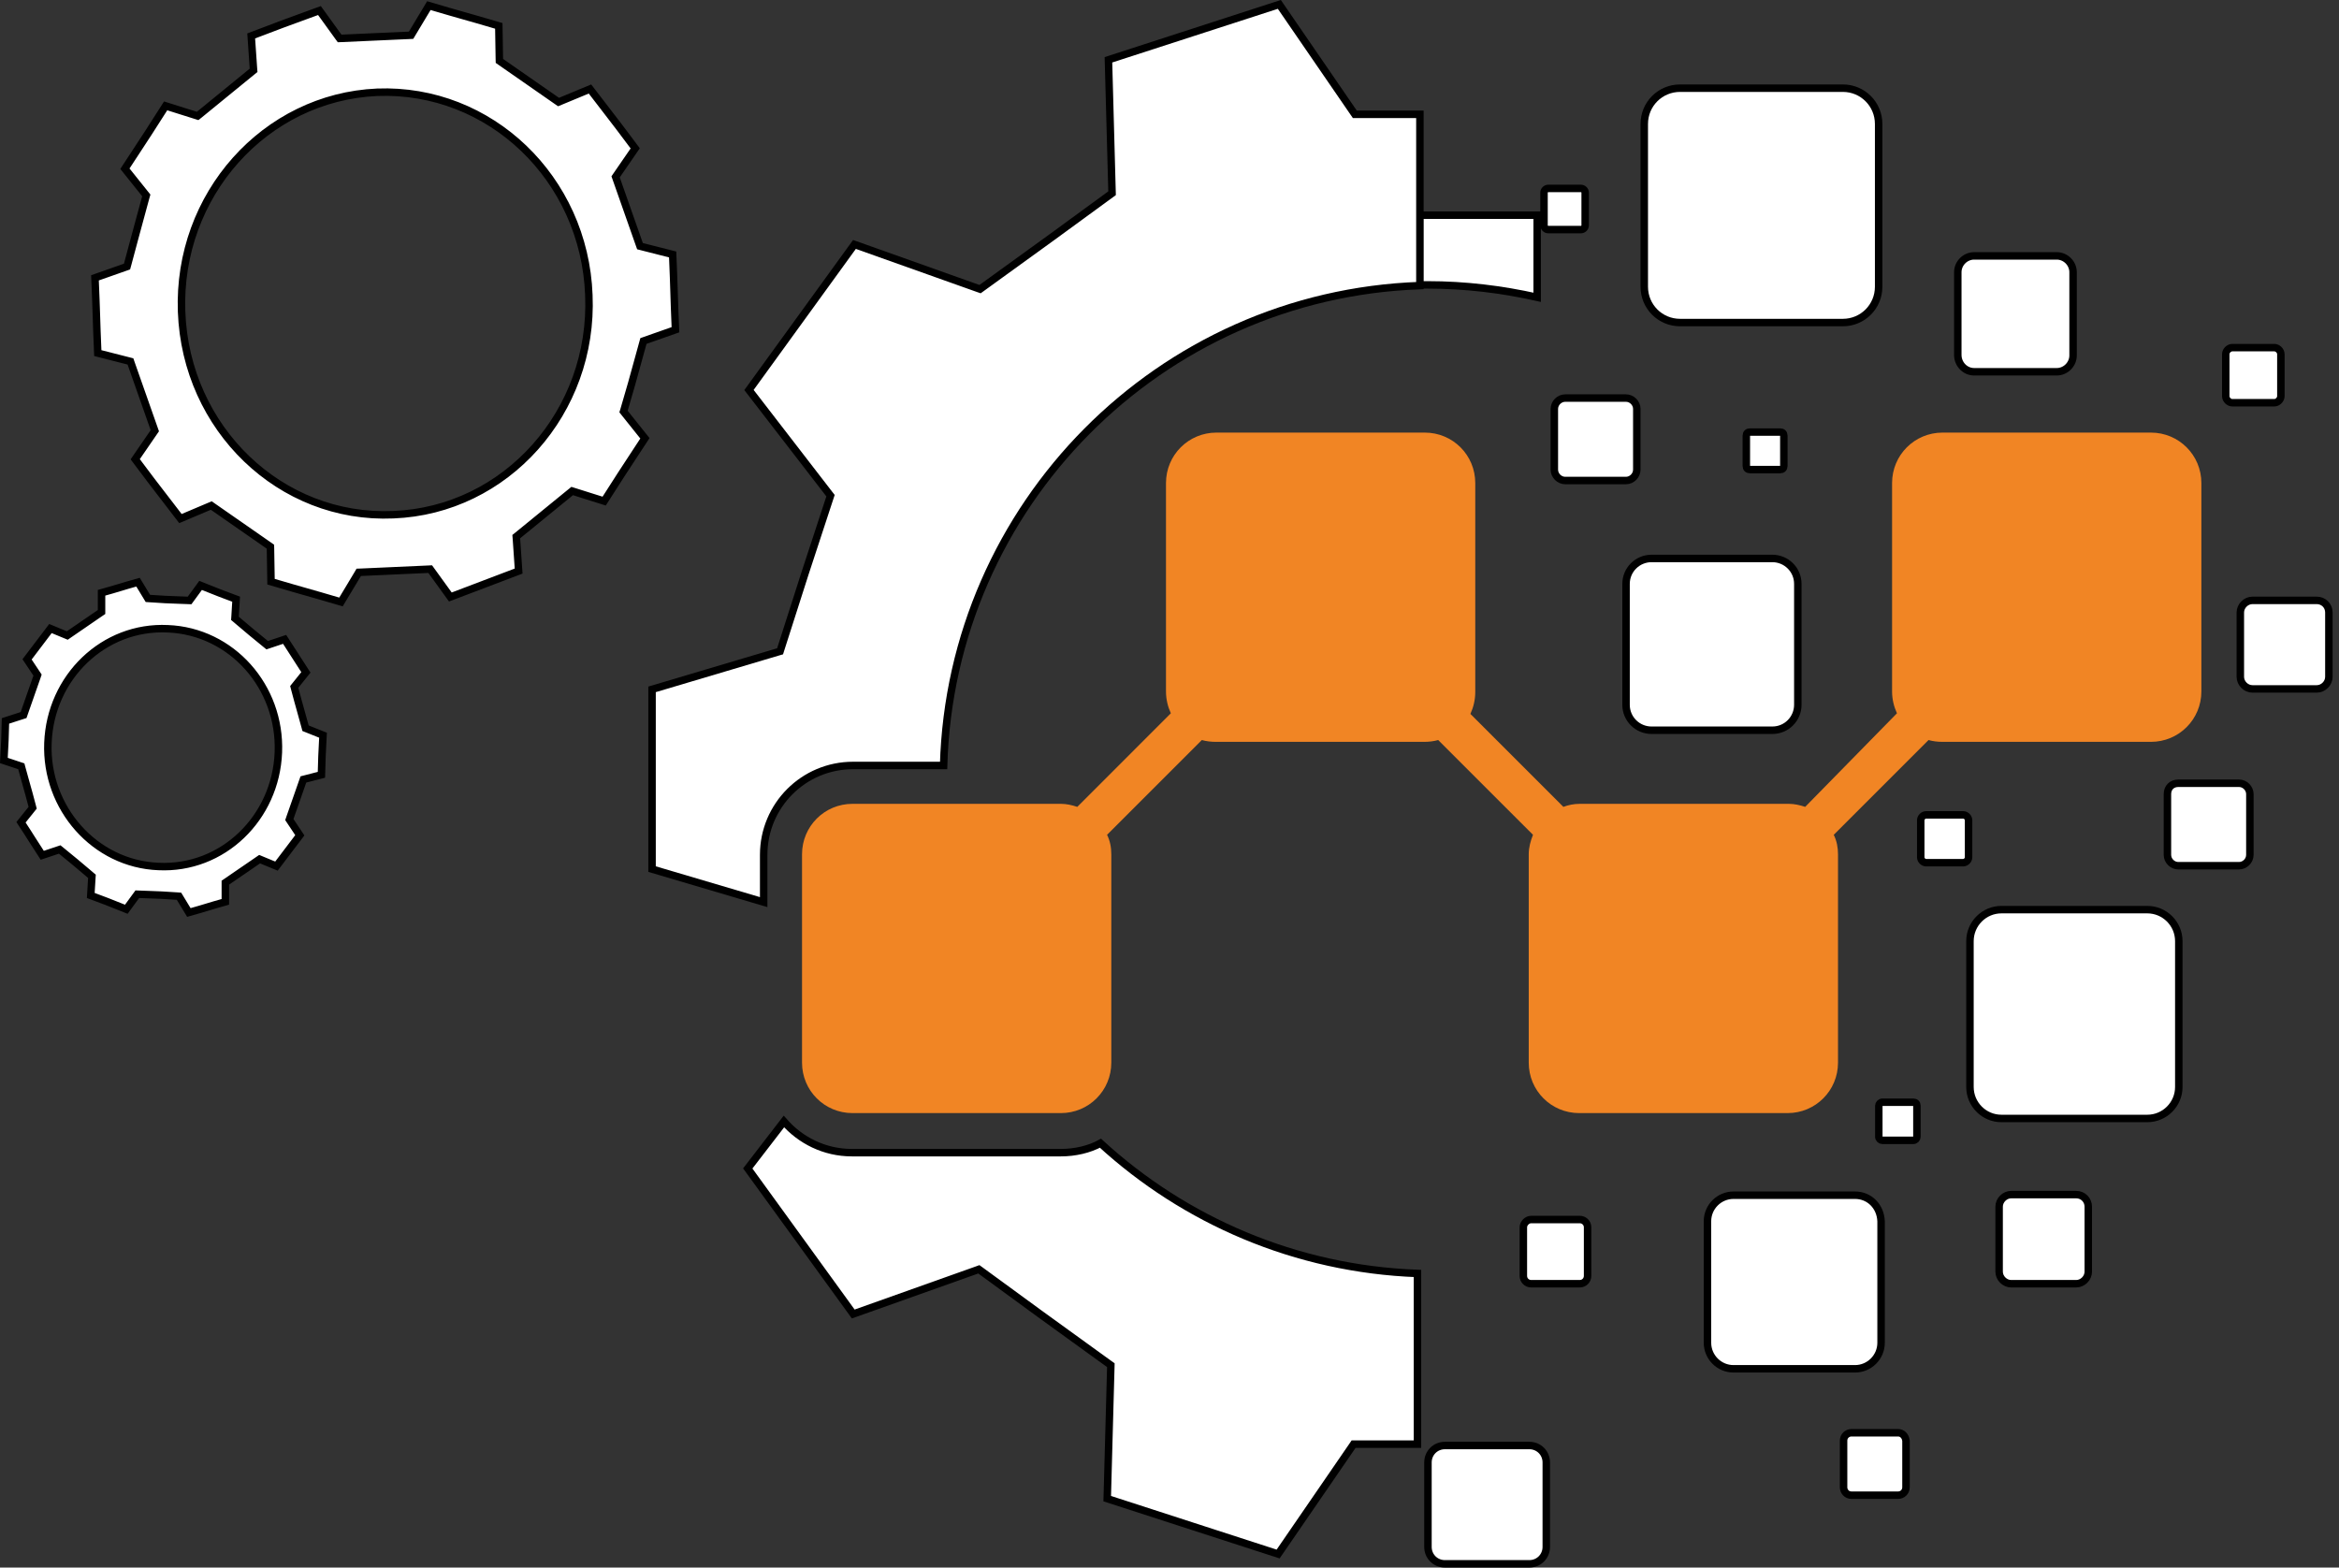 <svg width="94" height="63" viewBox="0 0 94 63" fill="none" xmlns="http://www.w3.org/2000/svg">
<rect x="0" y="0" width="94" height="63" fill="#333333" stroke="none"/>
<path d="M57.045 11.449V8.648H61.776V11.948C60.358 11.63 58.893 11.449 57.359 11.449H57.359H57.358H57.357H57.356H57.355H57.354H57.353H57.353H57.352H57.351H57.35H57.349H57.348H57.347H57.346H57.346H57.345H57.344H57.343H57.342H57.341H57.34H57.34H57.339H57.338H57.337H57.336H57.335H57.334H57.334H57.333H57.332H57.331H57.33H57.329H57.328H57.327H57.327H57.326H57.325H57.324H57.323H57.322H57.321H57.32H57.319H57.319H57.318H57.317H57.316H57.315H57.314H57.313H57.312H57.312H57.311H57.31H57.309H57.308H57.307H57.306H57.305H57.304H57.303H57.303H57.302H57.301H57.3H57.299H57.298H57.297H57.296H57.295H57.295H57.294H57.293H57.292H57.291H57.29H57.289H57.288H57.287H57.286H57.286H57.285H57.284H57.283H57.282H57.281H57.28H57.279H57.278H57.278H57.277H57.276H57.275H57.274H57.273H57.272H57.271H57.27H57.269H57.269H57.268H57.267H57.266H57.265H57.264H57.263H57.262H57.261H57.26H57.259H57.258H57.258H57.257H57.256H57.255H57.254H57.253H57.252H57.251H57.25H57.249H57.248H57.248H57.247H57.246H57.245H57.244H57.243H57.242H57.241H57.24H57.239H57.239H57.237H57.237H57.236H57.235H57.234H57.233H57.232H57.231H57.23H57.229H57.228H57.227H57.227H57.226H57.225H57.224H57.223H57.222H57.221H57.22H57.219H57.218H57.217H57.216H57.215H57.215H57.214H57.213H57.212H57.211H57.21H57.209H57.208H57.207H57.206H57.205H57.205H57.203H57.203H57.202H57.201H57.2H57.199H57.198H57.197H57.196H57.195H57.194H57.193H57.193H57.191H57.191H57.19H57.189H57.188H57.187H57.186H57.185H57.184H57.183H57.182H57.181H57.18H57.179H57.179H57.178H57.177H57.176H57.175H57.174H57.173H57.172H57.171H57.17H57.169H57.168H57.167H57.166H57.166H57.165H57.164H57.163H57.162H57.161H57.16H57.159H57.158H57.157H57.156H57.155H57.154H57.154H57.153H57.152H57.151H57.15H57.149H57.148H57.147H57.146H57.145H57.144H57.143H57.142H57.141H57.141H57.14H57.139H57.138H57.137H57.136H57.135H57.134H57.133H57.132H57.131H57.13H57.129H57.128H57.127H57.127H57.126H57.125H57.124H57.123H57.122H57.121H57.12H57.119H57.118H57.117H57.116H57.115H57.114H57.114H57.113H57.112H57.111H57.11H57.109H57.108H57.107H57.106H57.105H57.104H57.103H57.102H57.102H57.1H57.1H57.099H57.098H57.097H57.096H57.095H57.094H57.093H57.092H57.091H57.09H57.089H57.089H57.087H57.087H57.086H57.085H57.084H57.083H57.082H57.081H57.08H57.079H57.078H57.077H57.076H57.075H57.075H57.074H57.073H57.072H57.071H57.07H57.069H57.068H57.067H57.066H57.065H57.064H57.063H57.062H57.062H57.061H57.06H57.059H57.058H57.057H57.056H57.055H57.054H57.053H57.052H57.051H57.05H57.05H57.049H57.048H57.047H57.046H57.045Z" fill="white" stroke="black" stroke-width="0.3"/>
<path d="M25.081 16.464L25.058 16.539L25.107 16.601L25.918 17.615C25.753 17.866 25.622 18.066 25.511 18.236C25.052 18.935 24.941 19.104 24.28 20.139L23.072 19.758L22.995 19.734L22.932 19.785C22.48 20.151 22.175 20.402 21.869 20.652L21.869 20.652C21.564 20.902 21.259 21.152 20.808 21.518L20.747 21.567L20.753 21.645L20.843 22.951C20.146 23.216 19.808 23.344 19.471 23.472L19.469 23.473L19.469 23.473C19.132 23.601 18.794 23.729 18.099 23.993L17.337 22.939L17.289 22.873L17.209 22.877C16.634 22.901 16.243 22.92 15.853 22.938C15.462 22.956 15.072 22.975 14.498 22.999L14.417 23.002L14.376 23.072L13.703 24.193C12.997 23.984 12.648 23.885 12.299 23.786L12.299 23.786C11.95 23.687 11.601 23.588 10.892 23.378L10.87 22.047L10.868 21.971L10.805 21.927C10.329 21.597 10.006 21.372 9.683 21.146L9.682 21.146L9.682 21.146C9.359 20.92 9.035 20.694 8.558 20.364L8.491 20.317L8.415 20.349L7.252 20.841C6.917 20.403 6.706 20.13 6.531 19.903C6.217 19.497 6.019 19.24 5.434 18.457L6.179 17.373L6.222 17.311L6.197 17.239C6.002 16.677 5.867 16.298 5.733 15.92C5.599 15.541 5.465 15.163 5.269 14.602L5.243 14.526L5.165 14.506L3.93 14.191C3.897 13.426 3.885 13.054 3.874 12.681L3.874 12.681C3.862 12.307 3.85 11.934 3.817 11.166L5.031 10.739L5.105 10.713L5.126 10.637C5.249 10.184 5.338 9.848 5.42 9.541C5.551 9.051 5.663 8.632 5.858 7.927L5.879 7.853L5.831 7.793L5.02 6.78C5.184 6.528 5.316 6.328 5.427 6.159C5.886 5.46 5.997 5.291 6.657 4.255L7.866 4.636L7.943 4.66L8.006 4.61C8.458 4.243 8.763 3.992 9.069 3.742L9.069 3.742C9.374 3.492 9.679 3.242 10.13 2.876L10.191 2.827L10.185 2.749L10.095 1.444C11.31 0.981 11.432 0.936 12.364 0.597C12.502 0.546 12.658 0.49 12.838 0.424L13.601 1.48L13.649 1.545L13.729 1.542C14.304 1.517 14.694 1.499 15.085 1.481L15.085 1.481C15.476 1.462 15.866 1.444 16.44 1.42L16.521 1.416L16.562 1.347L17.235 0.226C17.941 0.435 18.29 0.534 18.639 0.633L18.639 0.633C18.988 0.732 19.337 0.83 20.046 1.04L20.068 2.371L20.07 2.448L20.133 2.492C20.609 2.821 20.932 3.047 21.256 3.273L21.256 3.273C21.579 3.499 21.903 3.725 22.38 4.055L22.447 4.101L22.522 4.07L23.71 3.577C24.045 4.015 24.256 4.289 24.432 4.516C24.745 4.921 24.944 5.179 25.528 5.962L24.783 7.045L24.74 7.108L24.765 7.179C24.961 7.742 25.095 8.12 25.229 8.499C25.364 8.877 25.498 9.256 25.693 9.817L25.72 9.893L25.798 9.913L27.033 10.227C27.066 10.993 27.077 11.365 27.089 11.738L27.089 11.738C27.101 12.111 27.112 12.485 27.145 13.252L25.931 13.679L25.858 13.705L25.837 13.781C25.756 14.072 25.69 14.313 25.63 14.531C25.454 15.175 25.335 15.608 25.081 16.464ZM15.158 3.708L15.157 3.708C10.651 3.907 7.124 7.839 7.298 12.532C7.471 17.225 11.272 20.885 15.805 20.686C20.337 20.511 23.863 16.554 23.665 11.861C23.491 7.168 19.689 3.534 15.158 3.708Z" fill="white" stroke="black" stroke-width="0.3"/>
<path d="M12.27 31.306L12.192 31.326L12.165 31.402C12.056 31.719 11.982 31.926 11.909 32.134L11.909 32.134C11.836 32.342 11.762 32.55 11.652 32.867L11.628 32.938L11.669 33L12.049 33.57C11.813 33.879 11.694 34.036 11.576 34.194L11.576 34.194C11.46 34.35 11.343 34.505 11.11 34.809L10.508 34.56L10.434 34.529L10.367 34.575C10.098 34.758 9.921 34.88 9.744 35.003L9.743 35.003L9.743 35.003C9.566 35.125 9.39 35.247 9.121 35.43L9.056 35.474V35.554V36.245C8.689 36.348 8.504 36.404 8.32 36.46L8.32 36.46C8.136 36.516 7.954 36.571 7.59 36.673L7.234 36.086L7.194 36.02L7.117 36.014C6.605 35.977 6.355 35.968 5.977 35.955C5.865 35.951 5.742 35.946 5.598 35.941L5.518 35.938L5.471 36.002L5.076 36.543C4.983 36.506 4.903 36.474 4.831 36.445C4.353 36.253 4.269 36.219 3.648 35.989L3.69 35.294L3.695 35.219L3.638 35.171C3.611 35.148 3.586 35.126 3.561 35.105C3.13 34.739 2.949 34.585 2.463 34.192L2.399 34.14L2.321 34.166L1.698 34.374C1.486 34.049 1.38 33.882 1.274 33.715L1.274 33.715C1.168 33.546 1.061 33.377 0.844 33.047L1.265 32.522L1.312 32.463L1.293 32.39C1.195 32.011 1.128 31.774 1.056 31.521C1.004 31.335 0.949 31.14 0.877 30.875L0.856 30.797L0.78 30.772L0.156 30.564C0.16 30.491 0.163 30.425 0.166 30.364C0.198 29.778 0.202 29.704 0.22 28.973L0.876 28.761L0.948 28.738L0.972 28.668C1.082 28.351 1.155 28.144 1.228 27.936L1.228 27.936L1.228 27.936C1.301 27.728 1.375 27.52 1.485 27.203L1.509 27.132L1.468 27.07L1.088 26.5C1.325 26.191 1.443 26.034 1.561 25.876L1.561 25.876C1.678 25.72 1.794 25.565 2.027 25.261L2.629 25.51L2.704 25.541L2.771 25.495C3.039 25.312 3.217 25.189 3.394 25.067L3.394 25.067C3.571 24.945 3.748 24.823 4.016 24.64L4.081 24.596V24.516V23.824C4.448 23.722 4.633 23.666 4.817 23.61L4.818 23.61C5.001 23.554 5.184 23.499 5.547 23.397L5.903 23.984L5.943 24.05L6.02 24.055C6.532 24.093 6.782 24.102 7.16 24.115C7.272 24.119 7.395 24.123 7.54 24.129L7.619 24.132L7.666 24.068L8.062 23.527C8.154 23.564 8.235 23.596 8.306 23.625C8.784 23.817 8.869 23.85 9.489 24.081L9.447 24.776L9.442 24.851L9.499 24.899C9.526 24.922 9.551 24.944 9.576 24.965C10.008 25.331 10.188 25.485 10.674 25.878L10.738 25.93L10.816 25.904L11.439 25.696C11.652 26.021 11.757 26.188 11.863 26.355L11.863 26.355C11.97 26.523 12.077 26.692 12.293 27.023L11.872 27.548L11.825 27.607L11.844 27.68C11.943 28.059 12.01 28.296 12.081 28.549C12.133 28.735 12.188 28.93 12.26 29.195L12.279 29.267L12.349 29.295L12.982 29.548C12.978 29.624 12.974 29.692 12.971 29.755C12.94 30.339 12.936 30.415 12.917 31.139L12.27 31.306ZM6.746 25.27C4.166 25.144 2.026 27.217 1.926 29.858C1.825 32.475 3.813 34.723 6.367 34.824C8.946 34.95 11.086 32.877 11.187 30.236C11.288 27.594 9.299 25.372 6.746 25.27Z" fill="white" stroke="black" stroke-width="0.3"/>
<path d="M54.403 4.529L54.448 4.594H54.527H57.063V11.478C46.6 11.846 38.217 20.3 37.922 30.764H34.284C32.296 30.764 30.691 32.37 30.691 34.357V36.256L26.205 34.929V34.907V34.885V34.863V34.841V34.819V34.798V34.776V34.755V34.733V34.712V34.691V34.67V34.649V34.628V34.607V34.586V34.566V34.545V34.525V34.504V34.484V34.464V34.444V34.424V34.404V34.384V34.364V34.344V34.325V34.305V34.285V34.266V34.247V34.228V34.209V34.189V34.17V34.151V34.133V34.114V34.095V34.077V34.058V34.04V34.021V34.003V33.985V33.967V33.949V33.931V33.913V33.895V33.877V33.86V33.842V33.824V33.807V33.789V33.772V33.755V33.738V33.721V33.704V33.687V33.67V33.653V33.636V33.62V33.603V33.586V33.57V33.553V33.537V33.521V33.505V33.488V33.472V33.456V33.44V33.424V33.408V33.393V33.377V33.361V33.346V33.33V33.315V33.299V33.284V33.269V33.253V33.238V33.223V33.208V33.193V33.178V33.163V33.148V33.134V33.119V33.104V33.09V33.075V33.061V33.046V33.032V33.018V33.003V32.989V32.975V32.961V32.947V32.933V32.919V32.905V32.891V32.877V32.863V32.85V32.836V32.822V32.809V32.795V32.782V32.768V32.755V32.742V32.728V32.715V32.702V32.689V32.676V32.663V32.65V32.637V32.624V32.611V32.598V32.585V32.572V32.56V32.547V32.534V32.522V32.509V32.497V32.484V32.472V32.459V32.447V32.435V32.422V32.41V32.398V32.386V32.374V32.361V32.349V32.337V32.325V32.313V32.301V32.289V32.278V32.266V32.254V32.242V32.23V32.219V32.207V32.195V32.184V32.172V32.16V32.149V32.137V32.126V32.114V32.103V32.092V32.08V32.069V32.057V32.046V32.035V32.024V32.013V32.001V31.99V31.979V31.968V31.957V31.945V31.934V31.923V31.912V31.901V31.89V31.879V31.868V31.857V31.846V31.836V31.825V31.814V31.803V31.792V31.781V31.77V31.76V31.749V31.738V31.727V31.717V31.706V31.695V31.685V31.674V31.663V31.653V31.642V31.631V31.621V31.61V31.599V31.589V31.578V31.568V31.557V31.547V31.536V31.526V31.515V31.504V31.494V31.483V31.473V31.462V31.452V31.441V31.431V31.42V31.41V31.399V31.389V31.378V31.368V31.358V31.347V31.337V31.326V31.316V31.305V31.295V31.284V31.274V31.263V31.253V31.242V31.232V31.221V31.211V31.2V31.19V31.179V31.169V31.158V31.148V31.137V31.126V31.116V31.105V31.095V31.084V31.073V31.063V31.052V31.042V31.031V31.02V31.01V30.999V30.988V30.978V30.967V30.956V30.946V30.935V30.924V30.913V30.903V30.892V30.881V30.87V30.859V30.849V30.838V30.827V30.816V30.805V30.794V30.783V30.772V30.761V30.75V30.739V30.728V30.717V30.706V30.694V30.683V30.672V30.661V30.65V30.638V30.627V30.616V30.605V30.593V30.582V30.57V30.559V30.547V30.536V30.525V30.513V30.502V30.49V30.478V30.467V30.455V30.443V30.431V30.42V30.408V30.396V30.384V30.372V30.36V30.348V30.336V30.324V30.312V30.3V30.288V30.276V30.264V30.252V30.239V30.227V30.215V30.202V30.19V30.177V30.165V30.152V30.14V30.127V30.114V30.102V30.089V30.076V30.063V30.05V30.038V30.025V30.012V29.998V29.985V29.972V29.959V29.946V29.933V29.919V29.906V29.893V29.879V29.866V29.852V29.838V29.825V29.811V29.797V29.784V29.77V29.756V29.742V29.728V29.714V29.7V29.686V29.672V29.657V29.643V29.629V29.614V29.6V29.585V29.571V29.556V29.541V29.527V29.512V29.497V29.482V29.467V29.452V29.437V29.422V29.407V29.392V29.376V29.361V29.345V29.33V29.314V29.299V29.283V29.267V29.251V29.235V29.22V29.204V29.188V29.171V29.155V29.139V29.123V29.106V29.09V29.073V29.057V29.04V29.023V29.006V28.989V28.973V28.956V28.939V28.921V28.904V28.887V28.869V28.852V28.835V28.817V28.799V28.782V28.764V28.746V28.728V28.71V28.692V28.674V28.655V28.637V28.619V28.6V28.582V28.563V28.544V28.526V28.507V28.488V28.469V28.45V28.43V28.411V28.392V28.372V28.353V28.333V28.314V28.294V28.274V28.254V28.234V28.214V28.194V28.174V28.153V28.133V28.112V28.092V28.071V28.05V28.029V28.008V27.987V27.966V27.945V27.924V27.902V27.881V27.859V27.838V27.816V27.794V27.772V27.75V27.728V27.706V27.705L31.274 26.198L31.35 26.176L31.374 26.1C32.204 23.488 32.497 22.585 33.352 19.997L33.377 19.921L33.328 19.858L30.1 15.674C31.19 14.174 31.705 13.461 32.22 12.749L32.22 12.749C32.734 12.037 33.249 11.325 34.339 9.824L39.312 11.594L39.387 11.62L39.451 11.574C39.661 11.422 39.858 11.279 40.045 11.144C41.811 9.87 42.641 9.27 44.628 7.813L44.692 7.766L44.69 7.688L44.546 2.403C46.316 1.829 47.148 1.56 47.98 1.29C48.812 1.021 49.644 0.752 51.414 0.177L54.403 4.529Z" fill="white" stroke="black" stroke-width="0.3"/>
<path d="M39.403 51.06L39.338 51.013L39.264 51.04L34.29 52.809C33.2 51.309 32.686 50.597 32.171 49.885L32.171 49.885C31.656 49.172 31.141 48.46 30.051 46.96L31.504 45.073C32.165 45.829 33.132 46.325 34.235 46.325H42.635C43.201 46.325 43.773 46.194 44.226 45.946C47.603 49.045 52.067 51 56.965 51.18V58.039H54.478H54.399L54.354 58.105L51.365 62.456C49.595 61.882 48.763 61.613 47.931 61.343C47.099 61.074 46.267 60.805 44.497 60.23L44.641 54.946L44.643 54.867L44.578 54.82C44.368 54.668 44.171 54.526 43.984 54.391C42.218 53.116 41.389 52.517 39.403 51.06Z" fill="white" stroke="black" stroke-width="0.3"/>
<path d="M72.547 32.428C72.328 32.355 72.108 32.306 71.888 32.306H63.488C63.244 32.306 63.024 32.355 62.829 32.428L59.093 28.692C59.215 28.423 59.288 28.13 59.288 27.813V19.413C59.288 18.29 58.385 17.386 57.261 17.386H48.886C47.763 17.386 46.859 18.29 46.859 19.413V27.788C46.859 28.106 46.932 28.399 47.054 28.667L43.294 32.428C43.074 32.355 42.855 32.306 42.635 32.306H34.259C33.136 32.306 32.232 33.209 32.232 34.333V42.708C32.232 43.831 33.136 44.735 34.259 44.735H42.635C43.758 44.735 44.661 43.831 44.661 42.708V34.333C44.661 34.064 44.613 33.795 44.491 33.551L48.3 29.742C48.471 29.791 48.666 29.815 48.861 29.815H57.237C57.432 29.815 57.628 29.791 57.799 29.742L61.608 33.551C61.51 33.795 61.437 34.064 61.437 34.333V42.708C61.437 43.831 62.341 44.735 63.464 44.735H71.839C72.963 44.735 73.866 43.831 73.866 42.708V34.333C73.866 34.064 73.817 33.795 73.695 33.551L77.504 29.742C77.675 29.791 77.871 29.815 78.066 29.815H86.442C87.565 29.815 88.469 28.912 88.469 27.788V19.413C88.469 18.29 87.565 17.386 86.442 17.386H78.066C76.943 17.386 76.039 18.29 76.039 19.413V27.788C76.039 28.106 76.113 28.399 76.235 28.667L72.547 32.428Z" fill="#F18524"/>
<path d="M75.649 44.299H76.894C76.982 44.299 77.037 44.354 77.037 44.442V45.687C77.037 45.759 76.975 45.83 76.894 45.83H75.649C75.577 45.83 75.506 45.767 75.506 45.687V44.442C75.506 44.37 75.569 44.299 75.649 44.299Z" fill="white" stroke="black" stroke-width="0.3"/>
<path d="M74.403 57.583H76.284C76.437 57.583 76.577 57.704 76.598 57.904V59.777C76.598 59.958 76.45 60.091 76.284 60.091H74.403C74.223 60.091 74.09 59.943 74.09 59.777V57.897C74.09 57.716 74.237 57.583 74.403 57.583Z" fill="white" stroke="black" stroke-width="0.3"/>
<path d="M79.113 32.965V34.455C79.113 34.567 79.009 34.671 78.896 34.671H77.407C77.294 34.671 77.191 34.567 77.191 34.455V32.965C77.191 32.853 77.294 32.749 77.407 32.749H78.896C79.009 32.749 79.113 32.853 79.113 32.965Z" fill="white" stroke="black" stroke-width="0.3"/>
<path d="M87.105 34.357V31.915C87.105 31.656 87.282 31.479 87.541 31.479H89.983C90.217 31.479 90.418 31.68 90.418 31.915V34.357C90.418 34.592 90.217 34.793 89.983 34.793H87.541C87.306 34.793 87.105 34.592 87.105 34.357Z" fill="white" stroke="black" stroke-width="0.3"/>
<path d="M61.221 51.279V49.325C61.221 49.164 61.373 49.012 61.535 49.012H63.488C63.655 49.012 63.802 49.145 63.802 49.325V51.279C63.802 51.446 63.669 51.593 63.488 51.593H61.535C61.368 51.593 61.221 51.46 61.221 51.279Z" fill="white" stroke="black" stroke-width="0.3"/>
<path d="M80.435 36.558H86.295C86.994 36.558 87.562 37.126 87.562 37.825V43.685C87.562 44.383 86.994 44.951 86.295 44.951H80.435C79.736 44.951 79.169 44.383 79.169 43.685V37.825C79.169 37.126 79.736 36.558 80.435 36.558Z" fill="white" stroke="black" stroke-width="0.3"/>
<path d="M69.666 48.035H74.55C75.123 48.035 75.574 48.478 75.597 49.084V53.965C75.597 54.542 75.126 55.012 74.55 55.012H69.666C69.09 55.012 68.62 54.542 68.62 53.965V49.081C68.62 48.505 69.09 48.035 69.666 48.035Z" fill="white" stroke="black" stroke-width="0.3"/>
<path d="M90.52 24.129H93.108C93.371 24.129 93.593 24.334 93.593 24.614V27.203C93.593 27.462 93.367 27.687 93.108 27.687H90.52C90.261 27.687 90.035 27.462 90.035 27.203V24.614C90.035 24.355 90.261 24.129 90.52 24.129Z" fill="white" stroke="black" stroke-width="0.3"/>
<path d="M91.664 15.921C91.664 16.058 91.536 16.186 91.399 16.186H89.714C89.577 16.186 89.449 16.058 89.449 15.921V14.236C89.449 14.099 89.577 13.971 89.714 13.971H91.399C91.536 13.971 91.664 14.099 91.664 14.236V15.921Z" fill="white" stroke="black" stroke-width="0.3"/>
<path d="M80.826 48.011H83.439C83.718 48.011 83.924 48.233 83.924 48.495V51.108C83.924 51.367 83.698 51.593 83.439 51.593H80.826C80.567 51.593 80.341 51.367 80.341 51.108V48.495C80.341 48.236 80.567 48.011 80.826 48.011Z" fill="white" stroke="black" stroke-width="0.3"/>
<path d="M58.068 58.095H61.462C61.843 58.095 62.142 58.394 62.142 58.776V62.17C62.142 62.551 61.843 62.85 61.462 62.85H58.068C57.686 62.85 57.387 62.551 57.387 62.17V58.776C57.387 58.394 57.686 58.095 58.068 58.095Z" fill="white" stroke="black" stroke-width="0.3"/>
<path d="M63.537 9.227H62.219C62.131 9.227 62.051 9.147 62.051 9.059V7.741C62.051 7.652 62.131 7.573 62.219 7.573H63.537C63.626 7.573 63.705 7.652 63.705 7.741V9.059C63.705 9.147 63.626 9.227 63.537 9.227Z" fill="white" stroke="black" stroke-width="0.3"/>
<path d="M82.657 14.941H79.336C78.982 14.941 78.68 14.645 78.68 14.261V10.94C78.68 10.583 78.979 10.284 79.336 10.284H82.657C83.014 10.284 83.313 10.583 83.313 10.94V14.285C83.313 14.642 83.014 14.941 82.657 14.941Z" fill="white" stroke="black" stroke-width="0.3"/>
<path d="M62.466 18.876V16.434C62.466 16.199 62.668 15.998 62.903 15.998H65.344C65.579 15.998 65.78 16.199 65.78 16.434V18.876C65.78 19.11 65.579 19.312 65.344 19.312H62.903C62.668 19.312 62.466 19.11 62.466 18.876Z" fill="white" stroke="black" stroke-width="0.3"/>
<path d="M74.062 12.963H67.517C66.721 12.963 66.08 12.322 66.08 11.525V4.981C66.08 4.185 66.721 3.544 67.517 3.544H74.062C74.858 3.544 75.499 4.185 75.499 4.981V11.525C75.499 12.322 74.858 12.963 74.062 12.963Z" fill="white" stroke="black" stroke-width="0.3"/>
<path d="M65.348 28.326V23.466C65.348 22.892 65.816 22.444 66.37 22.444H71.229C71.783 22.444 72.251 22.892 72.251 23.466V28.326C72.251 28.88 71.804 29.348 71.229 29.348H66.37C65.816 29.348 65.348 28.9 65.348 28.326Z" fill="white" stroke="black" stroke-width="0.3"/>
<path d="M71.689 18.729C71.689 18.817 71.634 18.872 71.546 18.872H70.325C70.237 18.872 70.182 18.817 70.182 18.729V17.508C70.182 17.42 70.237 17.365 70.325 17.365H71.546C71.634 17.365 71.689 17.42 71.689 17.508V18.729Z" fill="white" stroke="black" stroke-width="0.3"/>
</svg>
